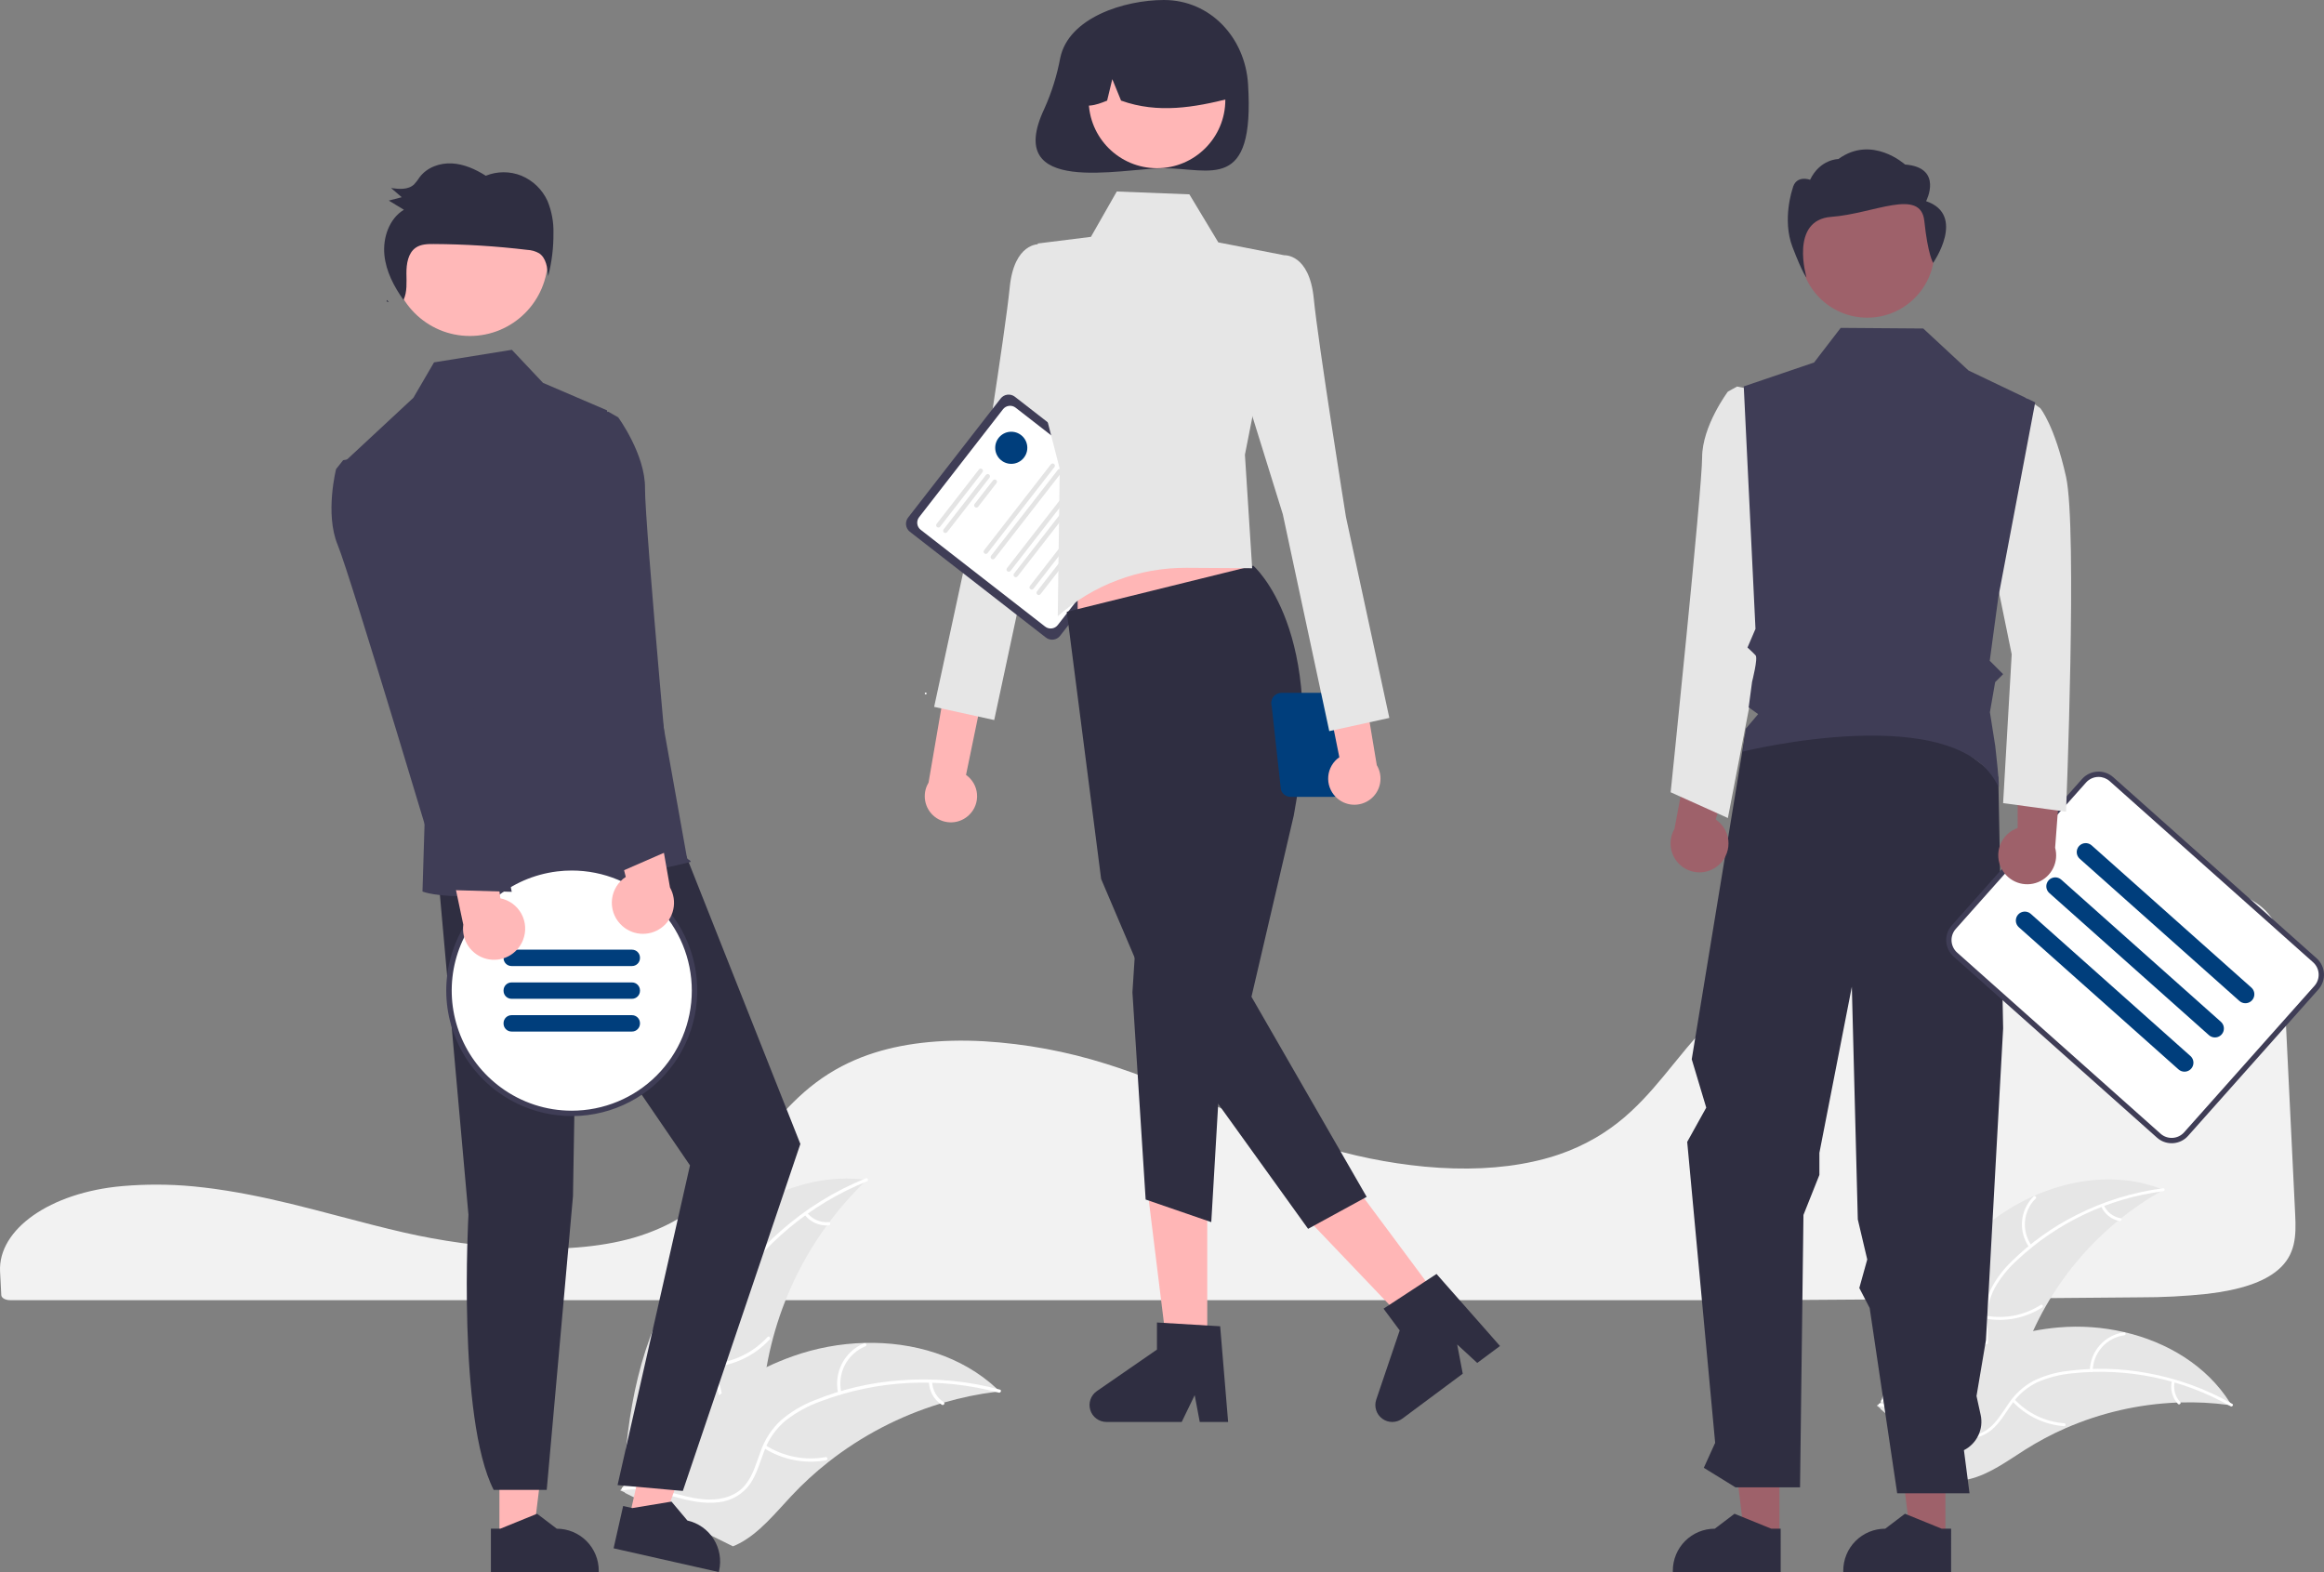 <svg width="649" height="439" viewBox="0 0 649 439" fill="none" xmlns="http://www.w3.org/2000/svg">
<rect x="0" y="0" width="649" height="439" fill="#808080" stroke="none"/>
<g clip-path="url(#clip0_14_64)">
<path d="M43.676 330.811C40.594 330.811 37.506 330.938 34.49 331.194L34.052 331.231C14.048 333 -0.584 343.261 0.018 355.101L0.134 357.242C0.211 358.595 0.293 360.05 0.36 361.664C0.396 362.46 1.482 363.071 2.834 363.071H494.876C529.567 362.86 564.133 362.595 597.607 362.283C603.885 362.296 610.159 361.971 616.402 361.309C625.704 360.208 632.161 358.025 636.143 354.635H636.144C641.095 350.432 641.251 345.14 640.952 339.16C640.342 327.086 639.737 314.401 639.133 301.755C638.6 290.61 638.069 279.495 637.539 268.853C637.21 262.537 636.481 256.963 630.858 252.703C624.764 248.095 613.649 245.76 597.822 245.76C597.631 245.76 597.441 245.76 597.247 245.76C547.647 245.937 498.5 262.996 474.954 288.209C472.242 291.113 469.716 294.221 467.272 297.228C463.661 301.669 459.929 306.26 455.474 310.367C453.063 312.62 450.454 314.654 447.681 316.443C447.49 316.575 447.271 316.717 447.04 316.851C446.51 317.196 445.957 317.529 445.417 317.825C442.258 319.65 438.93 321.164 435.478 322.345L435.13 322.462C434.868 322.556 434.583 322.65 434.299 322.735C432.306 323.375 430.235 323.929 428.161 324.376C419.185 326.355 408.979 326.829 397.827 325.785C387.586 324.8 377.476 322.739 367.666 319.637C357.339 316.373 347.673 312.303 338.325 308.367C334.219 306.637 329.972 304.85 325.731 303.156C324.934 302.837 324.15 302.525 323.353 302.214C318.173 300.194 313.477 298.526 308.996 297.115C297.895 293.604 286.403 291.475 274.781 290.776C262.445 290.101 251.574 291.375 242.478 294.554C239.97 295.428 237.528 296.48 235.171 297.703C224.397 303.3 217.755 311.559 211.332 319.546C203.343 329.481 195.081 339.756 178.767 345.082C159.942 351.233 132.465 348.677 113.024 344.233C106.912 342.836 100.808 341.228 94.904 339.673C92.519 339.045 90.133 338.421 87.746 337.801C83.053 336.589 79.213 335.661 75.66 334.877L74.537 334.627C73.912 334.491 73.286 334.356 72.649 334.226C68.429 333.34 64.5 332.643 60.63 332.094L59.715 331.961C57.879 331.719 56.163 331.517 54.479 331.348L53.807 331.281C50.509 330.968 47.096 330.811 43.676 330.811Z" fill="#F2F2F2"/>
<path d="M552.476 344.024C566.321 331.545 586.915 325.271 604.189 332.268C586.469 342.108 572.801 357.9 565.601 376.85C562.851 384.168 560.554 392.594 553.79 396.512C549.582 398.95 544.346 399.069 539.627 397.892C534.908 396.715 530.582 394.356 526.316 392.02L525.102 391.993C530.551 374.166 538.631 356.503 552.476 344.024Z" fill="#E6E6E6"/>
<path d="M604.092 332.647C588.793 334.625 574.506 341.373 563.26 351.935C560.799 354.166 558.704 356.771 557.054 359.654C555.537 362.514 554.813 365.729 554.959 368.963C555.033 371.982 555.459 375.061 554.799 378.046C554.439 379.568 553.76 380.997 552.809 382.239C551.857 383.481 550.654 384.508 549.278 385.252C545.897 387.196 542.02 387.809 538.207 388.276C533.975 388.795 529.57 389.267 525.905 391.642C525.461 391.93 525.041 391.224 525.484 390.936C531.859 386.805 539.926 388.308 546.781 385.551C549.98 384.264 552.81 382.005 553.812 378.59C554.688 375.604 554.251 372.429 554.149 369.373C553.961 366.219 554.548 363.068 555.859 360.193C557.357 357.236 559.348 354.555 561.745 352.265C567.061 347.024 573.168 342.651 579.841 339.307C587.437 335.449 595.636 332.918 604.085 331.825C604.608 331.758 604.612 332.58 604.092 332.647Z" fill="white"/>
<path d="M566.681 348.321C565.166 346.193 564.456 343.596 564.678 340.993C564.901 338.39 566.041 335.951 567.895 334.111C568.272 333.74 568.866 334.308 568.489 334.679C566.759 336.389 565.697 338.661 565.495 341.086C565.293 343.51 565.964 345.927 567.386 347.9C567.695 348.329 566.988 348.748 566.681 348.321Z" fill="white"/>
<path d="M554.719 367.438C559.977 368.369 565.392 367.285 569.885 364.4C570.33 364.114 570.751 364.82 570.306 365.106C565.625 368.099 559.987 369.216 554.518 368.234C553.997 368.14 554.201 367.344 554.719 367.438Z" fill="white"/>
<path d="M587.503 336.536C587.918 337.482 588.561 338.309 589.375 338.945C590.189 339.58 591.147 340.003 592.165 340.177C592.687 340.264 592.483 341.06 591.964 340.973C590.841 340.777 589.782 340.308 588.882 339.608C587.981 338.908 587.266 337.998 586.798 336.957C586.746 336.863 586.731 336.752 586.758 336.647C586.784 336.543 586.849 336.452 586.94 336.394C587.034 336.339 587.146 336.323 587.251 336.349C587.356 336.376 587.447 336.443 587.503 336.536Z" fill="white"/>
<path d="M623.21 392.448C622.883 392.403 622.555 392.358 622.223 392.317C617.816 391.732 613.368 391.506 608.924 391.642C608.581 391.647 608.232 391.657 607.89 391.672C597.187 392.112 586.659 394.536 576.841 398.82C572.936 400.529 569.166 402.532 565.565 404.812C560.592 407.962 555.45 411.773 549.89 413.057C549.311 413.198 548.725 413.302 548.133 413.37L525.162 393.476C525.133 393.405 525.098 393.338 525.069 393.267L524.115 392.514C524.293 392.384 524.48 392.252 524.657 392.121C524.76 392.045 524.868 391.974 524.97 391.897C525.04 391.848 525.111 391.799 525.171 391.75C525.194 391.734 525.218 391.717 525.237 391.706C525.297 391.658 525.358 391.619 525.414 391.576C526.457 390.837 527.507 390.104 528.564 389.378C528.568 389.372 528.568 389.373 528.578 389.372C536.578 383.759 545.216 379.114 554.31 375.537C554.582 375.434 554.86 375.325 555.143 375.231C559.238 373.708 563.451 372.522 567.74 371.686C570.09 371.235 572.461 370.904 574.844 370.693C581.003 370.16 587.208 370.6 593.23 371.996C605.236 374.78 616.217 381.374 622.721 391.658C622.887 391.921 623.049 392.18 623.21 392.448Z" fill="#E6E6E6"/>
<path d="M622.906 392.695C609.501 385.061 594.031 381.846 578.694 383.506C575.386 383.805 572.146 384.623 569.093 385.931C566.16 387.302 563.647 389.433 561.816 392.103C560.059 394.558 558.545 397.273 556.222 399.259C555.017 400.257 553.615 400.99 552.108 401.409C550.601 401.827 549.022 401.922 547.475 401.688C543.606 401.204 540.141 399.358 536.816 397.436C533.124 395.301 529.323 393.025 524.968 392.715C524.44 392.677 524.529 391.86 525.056 391.898C532.633 392.438 538.169 398.496 545.302 400.422C548.631 401.321 552.25 401.222 555.105 399.099C557.602 397.242 559.165 394.444 560.923 391.942C562.671 389.311 565.037 387.148 567.813 385.643C570.79 384.183 573.993 383.241 577.286 382.857C584.685 381.873 592.193 382.06 599.534 383.409C607.921 384.902 615.991 387.819 623.395 392.034C623.853 392.295 623.362 392.954 622.906 392.695Z" fill="white"/>
<path d="M583.601 382.681C583.672 380.069 584.668 377.568 586.413 375.623C588.157 373.679 590.536 372.418 593.124 372.066C593.648 371.996 593.78 372.807 593.256 372.877C590.845 373.2 588.629 374.375 587.009 376.189C585.388 378.003 584.469 380.337 584.418 382.769C584.406 383.298 583.589 383.206 583.601 382.681Z" fill="white"/>
<path d="M562.543 390.741C566.18 394.651 571.157 397.046 576.481 397.449C577.008 397.488 576.919 398.305 576.392 398.265C570.853 397.836 565.679 395.333 561.903 391.256C561.543 390.867 562.185 390.354 562.543 390.741Z" fill="white"/>
<path d="M607.32 385.81C607.082 386.815 607.098 387.863 607.365 388.861C607.632 389.858 608.143 390.773 608.851 391.524C609.215 391.909 608.573 392.421 608.211 392.039C607.432 391.206 606.869 390.194 606.572 389.093C606.274 387.992 606.251 386.834 606.503 385.722C606.519 385.615 606.574 385.518 606.658 385.45C606.742 385.383 606.848 385.349 606.956 385.358C607.064 385.37 607.163 385.424 607.231 385.509C607.299 385.594 607.331 385.702 607.32 385.81Z" fill="white"/>
<path d="M190.04 356.435C201.377 339.236 221.657 326.795 242.078 329.472C225.863 344.927 215.637 365.62 213.207 387.891C212.302 396.483 212.189 406.134 206.044 412.207C202.221 415.986 196.654 417.57 191.279 417.624C185.905 417.679 180.622 416.359 175.41 415.048L174.104 415.356C174.974 394.774 178.703 373.635 190.04 356.435Z" fill="#E6E6E6"/>
<path d="M242.08 329.904C226.267 336.276 212.864 347.47 203.774 361.895C201.762 364.966 200.246 368.335 199.283 371.878C198.456 375.359 198.576 378.998 199.631 382.418C200.551 385.626 201.863 388.8 201.987 392.176C202.025 393.905 201.697 395.622 201.024 397.215C200.352 398.808 199.351 400.241 198.086 401.42C195.011 404.44 191.034 406.174 187.087 407.735C182.704 409.467 178.124 411.198 174.866 414.758C174.471 415.189 173.825 414.551 174.219 414.12C179.888 407.927 188.934 407.29 195.499 402.434C198.562 400.168 200.96 396.964 201.082 393.033C201.188 389.596 199.838 386.321 198.879 383.081C197.801 379.76 197.552 376.226 198.155 372.788C198.934 369.207 200.318 365.786 202.245 362.67C206.473 355.585 211.788 349.209 217.995 343.776C225.046 337.535 233.111 332.547 241.844 329.027C242.384 328.81 242.617 329.688 242.08 329.904Z" fill="white"/>
<path d="M206.427 357.078C204.215 355.224 202.733 352.644 202.247 349.798C201.761 346.952 202.302 344.026 203.773 341.542C204.073 341.041 204.866 341.483 204.566 341.985C203.192 344.295 202.688 347.021 203.146 349.67C203.604 352.319 204.994 354.717 207.065 356.431C207.514 356.805 206.874 357.449 206.427 357.078Z" fill="white"/>
<path d="M198.951 380.853C204.833 380.386 210.323 377.719 214.327 373.384C214.723 372.954 215.369 373.592 214.973 374.021C210.799 378.525 205.08 381.289 198.957 381.76C198.374 381.805 198.37 380.897 198.951 380.853Z" fill="white"/>
<path d="M225.42 338.68C226.126 339.575 227.044 340.282 228.091 340.735C229.138 341.188 230.282 341.374 231.418 341.276C232.001 341.224 232.004 342.133 231.425 342.184C230.169 342.286 228.906 342.079 227.749 341.581C226.591 341.083 225.572 340.309 224.783 339.326C224.7 339.24 224.654 339.126 224.653 339.006C224.652 338.887 224.697 338.772 224.778 338.684C224.863 338.599 224.978 338.551 225.098 338.55C225.218 338.549 225.334 338.596 225.42 338.68Z" fill="white"/>
<path d="M279.161 388.543C278.798 388.586 278.435 388.629 278.068 388.678C273.192 389.279 268.372 390.275 263.657 391.656C263.291 391.757 262.921 391.865 262.559 391.976C251.234 395.425 240.649 400.947 231.34 408.261C227.638 411.175 224.164 414.367 220.946 417.808C216.503 422.56 212.063 428.067 206.474 430.988C205.895 431.299 205.296 431.574 204.683 431.812L174.581 416.926C174.53 416.858 174.475 416.796 174.423 416.728L173.194 416.189C173.347 416 173.511 415.807 173.664 415.618C173.753 415.508 173.848 415.401 173.937 415.291C173.998 415.219 174.06 415.146 174.111 415.078C174.131 415.053 174.152 415.029 174.168 415.012C174.22 414.943 174.274 414.885 174.322 414.823C175.232 413.743 176.151 412.667 177.079 411.596C177.083 411.589 177.083 411.589 177.093 411.586C184.187 403.442 192.022 395.819 200.766 389.629C201.029 389.442 201.295 389.249 201.572 389.07C205.528 386.301 209.705 383.861 214.059 381.772C216.447 380.637 218.89 379.623 221.381 378.734C227.82 376.451 234.578 375.194 241.408 375.011C255.022 374.649 268.601 378.645 278.418 387.834C278.669 388.069 278.913 388.301 279.161 388.543Z" fill="#E6E6E6"/>
<path d="M278.904 388.892C262.443 384.457 245.003 385.323 229.062 391.367C225.607 392.607 222.369 394.384 219.468 396.633C216.712 398.914 214.617 401.893 213.401 405.258C212.205 408.373 211.341 411.698 209.408 414.468C208.398 415.871 207.102 417.045 205.607 417.912C204.111 418.779 202.449 419.32 200.729 419.5C196.457 420.059 192.238 419.049 188.146 417.918C183.604 416.662 178.905 415.286 174.161 416.166C173.586 416.272 173.454 415.374 174.028 415.267C182.283 413.737 189.888 418.676 198.053 418.751C201.863 418.786 205.707 417.673 208.17 414.608C210.324 411.927 211.217 408.499 212.402 405.335C213.54 402.034 215.468 399.063 218.019 396.68C220.797 394.291 223.961 392.392 227.376 391.064C235.016 387.954 243.097 386.063 251.324 385.464C260.71 384.727 270.152 385.601 279.243 388.049C279.805 388.201 279.463 389.043 278.904 388.892Z" fill="white"/>
<path d="M234.08 389.119C233.43 386.306 233.8 383.353 235.125 380.788C236.45 378.223 238.643 376.213 241.313 375.116C241.854 374.896 242.221 375.726 241.68 375.947C239.191 376.963 237.148 378.836 235.92 381.227C234.691 383.619 234.357 386.37 234.978 388.986C235.113 389.555 234.214 389.684 234.08 389.119Z" fill="white"/>
<path d="M213.8 403.599C218.778 406.768 224.766 407.945 230.573 406.895C231.148 406.79 231.28 407.688 230.705 407.793C224.661 408.875 218.431 407.637 213.259 404.328C212.766 404.012 213.31 403.284 213.8 403.599Z" fill="white"/>
<path d="M260.319 385.866C260.344 387.006 260.652 388.123 261.215 389.116C261.779 390.108 262.579 390.945 263.546 391.551C264.042 391.861 263.498 392.588 263.005 392.28C261.94 391.605 261.057 390.68 260.432 389.585C259.807 388.49 259.46 387.258 259.421 385.998C259.408 385.88 259.44 385.761 259.511 385.665C259.582 385.569 259.687 385.504 259.804 385.483C259.923 385.466 260.044 385.497 260.14 385.568C260.237 385.64 260.301 385.747 260.319 385.866Z" fill="white"/>
<path d="M270.725 227.487C271.477 226.739 272.056 225.834 272.421 224.838C272.786 223.841 272.928 222.776 272.837 221.719C272.746 220.661 272.424 219.637 271.895 218.717C271.365 217.797 270.64 217.005 269.772 216.396L281.62 159.041L268.837 163.074L259.304 218.561C258.378 220.089 258.044 221.903 258.366 223.661C258.688 225.419 259.643 226.997 261.051 228.098C262.458 229.198 264.221 229.743 266.004 229.631C267.787 229.518 269.466 228.756 270.725 227.487Z" fill="#FFB6B6"/>
<path d="M298.111 74.175L290.193 68.197C290.193 68.197 283.208 67.702 281.97 80.302C280.733 92.901 272.987 141.259 272.987 141.259L260.871 197.391L277.643 201.074L290.621 140.497L303.612 98.705L298.111 74.175Z" fill="#E6E6E6"/>
<path d="M292.079 178.04L254.096 148.499C253.504 148.038 253.119 147.361 253.026 146.617C252.933 145.872 253.139 145.121 253.599 144.528L279.442 111.284C279.903 110.692 280.58 110.308 281.324 110.215C282.069 110.122 282.819 110.327 283.412 110.787L321.395 140.328C321.987 140.789 322.371 141.466 322.464 142.21C322.558 142.955 322.352 143.706 321.892 144.299L296.049 177.543C295.588 178.135 294.911 178.519 294.166 178.612C293.422 178.706 292.671 178.5 292.079 178.04Z" fill="#3F3D56"/>
<path d="M291.87 174.983L257.109 147.948C256.584 147.539 256.242 146.938 256.16 146.277C256.077 145.616 256.26 144.949 256.668 144.423L280.096 114.285C280.505 113.76 281.106 113.418 281.767 113.336C282.428 113.253 283.095 113.436 283.621 113.844L318.382 140.879C318.907 141.288 319.249 141.889 319.331 142.55C319.414 143.211 319.231 143.878 318.823 144.404L295.395 174.542C294.986 175.067 294.384 175.409 293.724 175.491C293.063 175.574 292.396 175.391 291.87 174.983Z" fill="white"/>
<path d="M261.666 147.182C261.535 147.08 261.449 146.929 261.429 146.764C261.408 146.599 261.454 146.432 261.556 146.301L273.375 131.097C273.477 130.966 273.627 130.88 273.792 130.859C273.874 130.849 273.957 130.855 274.037 130.877C274.116 130.899 274.191 130.936 274.256 130.987C274.321 131.037 274.375 131.1 274.416 131.172C274.457 131.244 274.483 131.323 274.493 131.405C274.504 131.486 274.498 131.569 274.476 131.649C274.454 131.729 274.417 131.803 274.366 131.868L262.547 147.072C262.445 147.203 262.295 147.288 262.129 147.309C261.964 147.33 261.798 147.284 261.666 147.182Z" fill="#E4E4E4"/>
<path d="M263.625 148.705C263.494 148.603 263.408 148.453 263.388 148.287C263.367 148.122 263.413 147.956 263.515 147.824L275.334 132.62C275.436 132.489 275.586 132.403 275.751 132.383C275.917 132.362 276.083 132.408 276.215 132.51C276.346 132.612 276.432 132.763 276.452 132.928C276.473 133.093 276.427 133.26 276.325 133.392L264.506 148.595C264.404 148.726 264.254 148.812 264.088 148.832C263.923 148.853 263.757 148.807 263.625 148.705Z" fill="#E4E4E4"/>
<path d="M272.279 141.616C272.148 141.513 272.063 141.363 272.042 141.198C272.021 141.033 272.067 140.866 272.169 140.734L277.292 134.144C277.343 134.079 277.406 134.024 277.477 133.983C277.549 133.942 277.628 133.916 277.71 133.905C277.792 133.895 277.875 133.901 277.955 133.923C278.034 133.945 278.109 133.982 278.174 134.033C278.239 134.083 278.294 134.147 278.335 134.218C278.375 134.29 278.402 134.369 278.412 134.451C278.422 134.533 278.416 134.616 278.394 134.696C278.372 134.775 278.334 134.85 278.284 134.915L273.161 141.505C273.058 141.637 272.908 141.722 272.743 141.743C272.578 141.763 272.411 141.718 272.279 141.616Z" fill="#E4E4E4"/>
<path d="M274.92 154.548C274.789 154.446 274.704 154.296 274.683 154.131C274.662 153.965 274.708 153.799 274.81 153.667L293.468 129.666C293.519 129.6 293.582 129.546 293.654 129.505C293.725 129.464 293.804 129.438 293.886 129.428C293.968 129.418 294.051 129.424 294.131 129.445C294.21 129.467 294.284 129.505 294.35 129.555C294.415 129.606 294.469 129.669 294.51 129.741C294.551 129.812 294.577 129.891 294.587 129.973C294.597 130.055 294.591 130.138 294.57 130.217C294.548 130.297 294.51 130.371 294.46 130.437L275.802 154.438C275.699 154.569 275.549 154.655 275.384 154.676C275.219 154.696 275.052 154.65 274.92 154.548Z" fill="#E4E4E4"/>
<path d="M276.879 156.072C276.748 155.969 276.663 155.819 276.642 155.654C276.621 155.489 276.667 155.322 276.769 155.19L295.427 131.189C295.478 131.124 295.541 131.069 295.613 131.028C295.684 130.988 295.763 130.961 295.845 130.951C295.927 130.941 296.01 130.947 296.09 130.969C296.169 130.991 296.243 131.028 296.309 131.079C296.374 131.129 296.428 131.192 296.469 131.264C296.51 131.336 296.536 131.415 296.546 131.496C296.556 131.578 296.55 131.661 296.529 131.741C296.507 131.82 296.469 131.895 296.419 131.96L277.761 155.962C277.658 156.093 277.508 156.178 277.343 156.199C277.178 156.22 277.011 156.174 276.879 156.072Z" fill="#E4E4E4"/>
<path d="M281.326 159.53C281.194 159.428 281.109 159.277 281.088 159.112C281.068 158.947 281.113 158.78 281.215 158.649L299.874 134.647C299.924 134.582 299.987 134.527 300.059 134.487C300.131 134.446 300.21 134.42 300.291 134.409C300.373 134.399 300.456 134.405 300.536 134.427C300.615 134.449 300.69 134.486 300.755 134.537C300.82 134.587 300.874 134.65 300.915 134.722C300.956 134.794 300.982 134.873 300.992 134.955C301.003 135.036 300.997 135.12 300.975 135.199C300.953 135.279 300.916 135.353 300.865 135.418L282.207 159.42C282.105 159.551 281.954 159.636 281.789 159.657C281.624 159.678 281.457 159.632 281.326 159.53Z" fill="#E4E4E4"/>
<path d="M283.285 161.054C283.153 160.951 283.068 160.801 283.047 160.636C283.027 160.47 283.072 160.304 283.174 160.172L301.833 136.171C301.883 136.105 301.946 136.051 302.018 136.01C302.09 135.969 302.169 135.943 302.25 135.933C302.332 135.923 302.415 135.929 302.495 135.95C302.574 135.972 302.649 136.01 302.714 136.06C302.779 136.111 302.833 136.174 302.874 136.246C302.915 136.317 302.941 136.396 302.952 136.478C302.962 136.56 302.956 136.643 302.934 136.723C302.912 136.802 302.875 136.877 302.824 136.942L284.166 160.943C284.064 161.075 283.913 161.16 283.748 161.181C283.583 161.201 283.416 161.156 283.285 161.054Z" fill="#E4E4E4"/>
<path d="M287.731 164.512C287.6 164.409 287.515 164.259 287.494 164.094C287.473 163.929 287.519 163.762 287.621 163.63L306.279 139.629C306.33 139.564 306.393 139.509 306.464 139.468C306.536 139.428 306.615 139.401 306.697 139.391C306.779 139.381 306.862 139.387 306.941 139.409C307.021 139.431 307.095 139.468 307.16 139.518C307.225 139.569 307.28 139.632 307.321 139.704C307.361 139.775 307.388 139.854 307.398 139.936C307.408 140.018 307.402 140.101 307.38 140.181C307.359 140.26 307.321 140.335 307.271 140.4L288.612 164.401C288.51 164.533 288.36 164.618 288.195 164.639C288.029 164.659 287.863 164.614 287.731 164.512Z" fill="#E4E4E4"/>
<path d="M289.69 166.035C289.559 165.933 289.473 165.782 289.453 165.617C289.432 165.452 289.478 165.285 289.58 165.154L308.238 141.152C308.34 141.021 308.491 140.936 308.655 140.916C308.82 140.895 308.987 140.941 309.118 141.043C309.249 141.145 309.335 141.295 309.355 141.46C309.376 141.625 309.331 141.792 309.229 141.923L290.571 165.925C290.469 166.056 290.319 166.141 290.153 166.162C289.988 166.183 289.822 166.137 289.69 166.035Z" fill="#E4E4E4"/>
<path d="M258.506 193.909C258.648 193.909 258.764 193.794 258.764 193.651C258.764 193.509 258.648 193.393 258.506 193.393C258.364 193.393 258.248 193.509 258.248 193.651C258.248 193.794 258.364 193.909 258.506 193.909Z" fill="white"/>
<path d="M296.076 16.213C295.169 21.086 293.682 25.834 291.646 30.354C279.991 55.017 313.184 46.978 325.046 46.978C338.016 46.978 350.425 53.799 348.53 23.489C347.72 10.542 338.016 0 325.046 0C313.968 0 298.392 4.925 296.076 16.213Z" fill="#2F2E41"/>
<path d="M337.136 377.933H326.085L320.827 335.302H337.136V377.933Z" fill="#FFB6B6"/>
<path d="M342.968 397.084H335.043L333.629 389.6L330.006 397.084H308.989C307.981 397.084 307 396.762 306.188 396.164C305.377 395.567 304.778 394.726 304.478 393.764C304.178 392.802 304.193 391.77 304.522 390.817C304.85 389.864 305.475 389.042 306.304 388.469L323.088 376.875V369.31L340.742 370.364L342.968 397.084Z" fill="#2F2E41"/>
<path d="M402.785 363.985L393.917 370.581L364.265 339.51L377.352 329.775L402.785 363.985Z" fill="#FFB6B6"/>
<path d="M418.889 375.871L412.53 380.601L406.931 375.44L408.488 383.607L391.623 396.152C390.814 396.753 389.835 397.08 388.827 397.085C387.82 397.09 386.837 396.773 386.023 396.18C385.208 395.587 384.605 394.749 384.3 393.789C383.995 392.828 384.005 391.796 384.329 390.841L390.881 371.52L386.367 365.449L401.162 355.758L418.889 375.871Z" fill="#2F2E41"/>
<path d="M300.945 181.73L353.4 173.558L342.968 142.169H300.945V181.73Z" fill="#FFB6B6"/>
<path d="M350.001 157.978C350.001 157.978 370.967 176.096 361.293 227.745L349.483 278.352L381.659 334.227L365.298 343.153L325.647 288.03L307.503 245.46L297.906 170.852L350.001 157.978Z" fill="#2F2E41"/>
<path d="M317.504 257.592L316.243 277.126L319.934 334.971L338.262 341.282L341.732 282.015L317.504 257.592Z" fill="#2F2E41"/>
<path d="M311.87 53.479L332.146 54.27L340.227 67.687L358.664 71.287L347.657 126.981L349.681 158.681L331.323 158.569C318.093 158.488 305.298 163.296 295.393 172.07L295.943 130.921L288.046 100.203L289.821 67.994L304.653 66.14L311.87 53.479Z" fill="#E6E6E6"/>
<path d="M323.103 46.972C333.642 46.972 342.186 38.426 342.186 27.885C342.186 17.343 333.642 8.797 323.103 8.797C312.564 8.797 304.02 17.343 304.02 27.885C304.02 38.426 312.564 46.972 323.103 46.972Z" fill="#FFB6B6"/>
<path d="M310.144 8.428C313.488 6.389 317.318 5.286 321.234 5.234C325.15 5.182 329.008 6.184 332.404 8.134C335.801 10.084 338.611 12.911 340.541 16.32C342.472 19.728 343.451 23.593 343.377 27.509C333.653 29.951 323.438 31.82 313.068 28.093L310.619 22.098L309.175 28.098C306.018 29.389 302.851 30.481 299.685 28.085C299.556 24.18 300.454 20.309 302.289 16.859C304.124 13.409 306.833 10.502 310.144 8.428Z" fill="#2F2E41"/>
<path d="M355.134 197.163L357.707 220.514C357.886 221.097 358.247 221.606 358.737 221.969C359.228 222.331 359.821 222.526 360.43 222.526H372.288C372.898 222.526 373.491 222.331 373.981 221.969C374.472 221.607 374.833 221.097 375.012 220.514L377.143 202.617C377.758 202.918 378.436 203.07 379.121 203.058C379.805 203.047 380.478 202.873 381.082 202.551C381.687 202.229 382.206 201.768 382.598 201.206C382.99 200.644 383.243 199.997 383.336 199.318C383.429 198.639 383.359 197.948 383.133 197.301C382.907 196.655 382.531 196.071 382.035 195.598C381.539 195.125 380.939 194.777 380.282 194.581C379.626 194.386 378.932 194.349 378.259 194.474C377.993 194.16 377.662 193.908 377.288 193.735C376.915 193.562 376.508 193.473 376.097 193.474H357.858C357.412 193.474 356.972 193.579 356.574 193.78C356.176 193.981 355.831 194.272 355.566 194.631C355.301 194.99 355.124 195.406 355.049 195.846C354.974 196.286 355.003 196.737 355.134 197.163ZM377.515 201.406L378.82 197.163C378.971 196.673 378.986 196.152 378.863 195.654C378.919 195.651 378.972 195.638 379.028 195.638C379.848 195.638 380.634 195.963 381.213 196.543C381.793 197.123 382.118 197.909 382.118 198.728C382.118 199.548 381.793 200.334 381.213 200.914C380.634 201.493 379.848 201.819 379.028 201.819C378.497 201.816 377.975 201.673 377.515 201.406Z" fill="#003E7C"/>
<path d="M373.015 222.542C372.267 221.79 371.692 220.882 371.332 219.884C370.973 218.886 370.836 217.82 370.932 216.763C371.028 215.706 371.355 214.683 371.889 213.766C372.424 212.849 373.152 212.061 374.024 211.456L362.468 154.041L375.23 158.14L384.481 213.674C385.399 215.207 385.724 217.023 385.393 218.779C385.062 220.535 384.099 222.109 382.686 223.202C381.273 224.295 379.508 224.832 377.725 224.71C375.943 224.588 374.267 223.817 373.015 222.542Z" fill="#FFB6B6"/>
<path d="M350.745 77.266L358.664 71.287C358.664 71.287 365.649 70.792 366.886 83.392C368.123 95.992 375.869 144.35 375.869 144.35L387.986 200.482L371.213 204.165L358.235 143.588L345.244 101.796L350.745 77.266Z" fill="#E6E6E6"/>
<path d="M282.405 129.53C284.88 129.53 286.887 127.523 286.887 125.047C286.887 122.571 284.88 120.563 282.405 120.563C279.929 120.563 277.923 122.571 277.923 125.047C277.923 127.523 279.929 129.53 282.405 129.53Z" fill="#003E7C"/>
<path d="M139.472 429.943L148.813 429.943L153.257 393.904L139.47 393.905L139.472 429.943Z" fill="#FFB6B6"/>
<path d="M137.089 426.893L139.718 426.892L149.983 422.717L155.485 426.892C158.594 426.892 161.577 428.127 163.775 430.326C165.974 432.525 167.209 435.508 167.209 438.618V438.999L137.089 439L137.089 426.893Z" fill="#2F2E41"/>
<path d="M175.67 424.055L184.783 426.113L197.054 391.939L183.605 388.902L175.67 424.055Z" fill="#FFB6B6"/>
<path d="M174.018 420.555L176.583 421.134L187.516 419.323L191.963 424.607L191.964 424.607C194.996 425.293 197.633 427.155 199.293 429.784C200.953 432.413 201.501 435.595 200.817 438.628L200.733 439L171.353 432.365L174.018 420.555Z" fill="#2F2E41"/>
<path d="M122.371 244.567L130.818 339.228C130.818 339.228 127.653 396.058 137.866 416.056H152.677L160.011 334.038L160.932 278.987L192.686 325.431L172.461 414.715L190.69 416.345L223.51 319.451L187.453 228.491L122.371 244.567Z" fill="#2F2E41"/>
<path d="M131.217 93.822C143.249 93.822 153.002 84.066 153.002 72.032C153.002 59.998 143.249 50.243 131.217 50.243C119.186 50.243 109.433 59.998 109.433 72.032C109.433 84.066 119.186 93.822 131.217 93.822Z" fill="#FFB8B8"/>
<path d="M169.513 114.586L151.641 106.916L142.941 97.686L121.207 101.192L115.441 111.081L96.774 128.443L118.644 227.353L117.982 248.957C117.982 248.957 131.98 255.26 192.686 240.747C193.414 240.573 191.89 239.811 191.89 239.811L169.513 114.586Z" fill="#3F3D56"/>
<path d="M108.565 84.396C108.413 84.189 108.263 83.98 108.114 83.769C108.054 83.896 108.007 84.026 107.938 84.15L108.565 84.396Z" fill="#2F2E41"/>
<path d="M152.887 56.094C151.431 52.922 148.835 50.413 145.614 49.067C142.422 47.779 138.855 47.782 135.665 49.075C132.785 47.255 129.585 45.812 126.215 45.634C122.845 45.455 119.282 46.706 117.205 49.458C116.742 50.185 116.215 50.869 115.631 51.504C113.962 53.05 111.425 52.827 109.206 52.511C110.201 53.364 111.197 54.217 112.193 55.07C110.988 55.385 109.783 55.7 108.578 56.014C109.984 56.867 111.39 57.72 112.796 58.573C108.714 61.023 106.859 66.371 107.349 71.228C107.813 75.827 110.033 80.032 112.686 83.769C113.744 81.535 113.516 78.862 113.499 76.346C113.481 73.687 113.951 70.668 116.081 69.182C117.518 68.18 119.365 68.135 121.098 68.144C129.837 68.192 138.567 68.737 147.245 69.777C148.422 69.828 149.57 70.161 150.592 70.748C152.511 72.058 152.885 74.76 153.078 77.131C154.092 73.216 154.588 69.186 154.554 65.142C154.639 62.043 154.071 58.96 152.887 56.094Z" fill="#2F2E41"/>
<path d="M159.669 310.925C178.606 310.925 193.956 295.57 193.956 276.63C193.956 257.689 178.606 242.335 159.669 242.335C140.733 242.335 125.382 257.689 125.382 276.63C125.382 295.57 140.733 310.925 159.669 310.925Z" fill="white"/>
<path d="M159.669 241.573C157.907 241.573 156.147 241.706 154.404 241.969C153.513 242.099 152.645 242.267 151.783 242.472C145.458 243.931 139.662 247.118 135.042 251.679C130.423 256.24 127.161 261.996 125.621 268.303C124.081 274.61 124.323 281.222 126.32 287.399C128.318 293.577 131.992 299.078 136.933 303.288C137.52 303.784 138.114 304.264 138.731 304.721C143.18 308.038 148.352 310.252 153.822 311.179C159.293 312.106 164.905 311.721 170.198 310.055C175.49 308.388 180.312 305.489 184.265 301.595C188.218 297.7 191.19 292.923 192.937 287.655C194.683 282.388 195.155 276.78 194.311 271.295C193.468 265.81 191.334 260.603 188.086 256.104C184.838 251.605 180.568 247.941 175.628 245.415C170.687 242.889 165.218 241.572 159.669 241.573ZM159.669 310.163C152.541 310.17 145.598 307.892 139.859 303.662C139.234 303.205 138.632 302.732 138.046 302.229C133.232 298.167 129.66 292.831 127.74 286.831C125.819 280.831 125.629 274.412 127.189 268.309C128.75 262.206 131.999 256.666 136.563 252.326C141.127 247.985 146.822 245.019 152.995 243.768C153.848 243.593 154.702 243.455 155.57 243.349C156.93 243.18 158.299 243.096 159.669 243.097C168.561 243.097 177.088 246.63 183.375 252.919C189.662 259.207 193.194 267.736 193.194 276.63C193.194 285.523 189.662 294.053 183.375 300.341C177.088 306.63 168.561 310.163 159.669 310.163Z" fill="#3F3D56"/>
<path d="M142.852 269.771H176.487C177.719 269.771 178.718 268.772 178.718 267.539V267.43C178.718 266.197 177.719 265.198 176.487 265.198H142.852C141.62 265.198 140.621 266.197 140.621 267.43V267.539C140.621 268.772 141.62 269.771 142.852 269.771Z" fill="#003E7C"/>
<path d="M142.852 278.916H176.487C177.719 278.916 178.718 277.917 178.718 276.685V276.575C178.718 275.343 177.719 274.344 176.487 274.344H142.852C141.62 274.344 140.621 275.343 140.621 276.575V276.685C140.621 277.917 141.62 278.916 142.852 278.916Z" fill="#003E7C"/>
<path d="M142.852 288.062H176.487C177.719 288.062 178.718 287.062 178.718 285.83V285.72C178.718 284.488 177.719 283.489 176.487 283.489H142.852C141.62 283.489 140.621 284.488 140.621 285.72V285.83C140.621 287.062 141.62 288.062 142.852 288.062Z" fill="#003E7C"/>
<path d="M543.266 428.78L533.471 428.779L528.811 390.991L543.267 390.991L543.266 428.78Z" fill="#9E616A"/>
<path d="M496.927 428.78L487.133 428.779L482.473 390.991L496.929 390.991L496.927 428.78Z" fill="#9E616A"/>
<path d="M497.272 439L467.153 438.999V438.618C467.153 435.508 468.388 432.525 470.587 430.326C472.785 428.127 475.767 426.892 478.876 426.892H478.877L484.379 422.717L494.644 426.892L497.273 426.893L497.272 439Z" fill="#2F2E41"/>
<path d="M544.867 439L514.748 438.999V438.618C514.748 435.508 515.983 432.525 518.182 430.326C520.38 428.127 523.362 426.892 526.471 426.892H526.472L531.974 422.717L542.239 426.892L544.868 426.893L544.867 439Z" fill="#2F2E41"/>
<path d="M487.32 205.135L472.434 295.797L476.485 309.307L471.169 318.876L478.975 402.907L475.807 409.886L484.66 415.347H502.677L503.633 339.273L508.083 328.103V321.948L517.143 275.559L518.811 340.523L521.446 351.71L519.232 359.675L522.125 365.255L529.808 417.005H550.01L548.447 404.965C550.207 404.074 551.621 402.623 552.466 400.841C553.312 399.059 553.541 397.046 553.118 395.119L551.96 389.842L554.596 374.239L559.396 287.192L558.043 216.956L534.41 198.881L487.32 205.135Z" fill="#2F2E41"/>
<path d="M521.446 88.714C531.812 88.714 540.215 80.309 540.215 69.94C540.215 59.572 531.812 51.167 521.446 51.167C511.08 51.167 502.677 59.572 502.677 69.94C502.677 80.309 511.08 88.714 521.446 88.714Z" fill="#9E616A"/>
<path d="M480.437 241.112C481.254 240.268 481.876 239.255 482.259 238.145C482.642 237.034 482.777 235.853 482.654 234.685C482.531 233.516 482.154 232.389 481.549 231.382C480.944 230.376 480.125 229.514 479.151 228.858L486.449 201.25L472.387 205.981L467.612 231.473C466.619 233.183 466.287 235.198 466.68 237.136C467.073 239.075 468.163 240.802 469.744 241.99C471.325 243.178 473.286 243.745 475.257 243.584C477.228 243.422 479.071 242.542 480.437 241.112Z" fill="#9E616A"/>
<path d="M488.118 108.564L485.1 107.938L482.526 109.363C482.526 109.363 475.335 118.953 475.335 127.743C475.335 136.533 466.547 221.24 466.547 221.24L482.526 228.432L495.309 162.105L488.118 108.564Z" fill="#E6E6E6"/>
<path d="M537.883 56.176C537.883 56.176 542.792 46.789 531.992 45.936C531.992 45.936 522.785 37.582 513.4 44.408C513.4 44.408 508.281 44.408 505.482 50.202C505.482 50.202 501.456 48.675 500.571 52.762C500.571 52.762 497.625 61.296 500.571 68.976C503.517 76.656 504.495 77.509 504.495 77.509C504.495 77.509 499.655 61.408 511.438 60.554C523.221 59.701 536.406 52.336 537.388 61.722C538.37 71.109 539.848 73.422 539.848 73.422C539.848 73.422 549.174 60.016 537.883 56.176Z" fill="#2F2E41"/>
<path d="M606.446 318.876C605.029 318.878 603.662 318.356 602.606 317.411L545.804 266.836C544.66 265.815 543.967 264.381 543.878 262.849C543.789 261.317 544.311 259.813 545.33 258.666L581.718 217.778C582.739 216.633 584.172 215.94 585.704 215.851C587.235 215.762 588.74 216.284 589.887 217.303L646.689 267.879C647.835 268.899 648.529 270.333 648.618 271.865C648.707 273.397 648.184 274.902 647.164 276.048L610.776 316.936C610.272 317.505 609.66 317.969 608.976 318.3C608.292 318.631 607.548 318.824 606.789 318.866C606.674 318.873 606.56 318.876 606.446 318.876Z" fill="white"/>
<path d="M606.445 319.248C604.938 319.25 603.483 318.695 602.359 317.689L545.557 267.114C544.339 266.027 543.602 264.501 543.507 262.871C543.412 261.24 543.968 259.639 545.052 258.418L581.44 217.531C582.527 216.312 584.053 215.575 585.683 215.48C587.312 215.385 588.913 215.941 590.134 217.025L646.937 267.6C648.156 268.687 648.895 270.213 648.989 271.844C649.084 273.474 648.527 275.076 647.442 276.296L611.053 317.183C610.517 317.789 609.866 318.283 609.138 318.635C608.41 318.988 607.619 319.193 606.811 319.238C606.689 319.244 606.567 319.248 606.445 319.248ZM586.042 216.956C585.383 216.955 584.731 217.094 584.129 217.363C583.527 217.633 582.989 218.027 582.551 218.52L546.163 259.407C545.341 260.333 544.919 261.548 544.991 262.784C545.063 264.021 545.622 265.178 546.546 266.003L603.348 316.577C603.807 316.985 604.34 317.299 604.92 317.501C605.499 317.702 606.112 317.788 606.725 317.752C607.337 317.716 607.937 317.56 608.489 317.293C609.041 317.026 609.535 316.652 609.942 316.194L646.331 275.307C647.154 274.381 647.576 273.167 647.505 271.93C647.433 270.693 646.873 269.535 645.948 268.712L589.145 218.136C588.291 217.375 587.186 216.955 586.042 216.956Z" fill="#3F3D56"/>
<path d="M627.044 280.153C626.43 280.154 625.838 279.929 625.38 279.521L580.793 239.821C580.546 239.603 580.345 239.338 580.2 239.042C580.056 238.745 579.972 238.423 579.952 238.094C579.933 237.766 579.978 237.436 580.086 237.125C580.194 236.813 580.362 236.526 580.581 236.28C580.8 236.034 581.066 235.833 581.363 235.69C581.659 235.547 581.981 235.463 582.31 235.445C582.639 235.426 582.969 235.473 583.28 235.582C583.59 235.691 583.877 235.86 584.122 236.08L628.71 275.78C629.089 276.117 629.357 276.562 629.478 277.055C629.598 277.549 629.566 278.067 629.385 278.541C629.204 279.016 628.884 279.424 628.465 279.712C628.047 280 627.551 280.154 627.044 280.153Z" fill="#003E7C"/>
<path d="M618.539 289.709C617.926 289.71 617.333 289.485 616.876 289.076L572.288 249.377C572.043 249.158 571.843 248.893 571.699 248.597C571.556 248.301 571.473 247.98 571.454 247.652C571.435 247.324 571.48 246.995 571.588 246.684C571.696 246.374 571.865 246.087 572.083 245.842C572.302 245.596 572.567 245.396 572.863 245.253C573.159 245.11 573.48 245.026 573.808 245.007C574.136 244.988 574.465 245.034 574.775 245.142C575.086 245.25 575.372 245.418 575.618 245.637L620.206 285.336C620.585 285.674 620.852 286.119 620.973 286.612C621.094 287.105 621.061 287.623 620.881 288.098C620.7 288.572 620.379 288.98 619.961 289.268C619.543 289.556 619.047 289.71 618.539 289.709Z" fill="#003E7C"/>
<path d="M610.035 299.266C609.421 299.267 608.828 299.042 608.371 298.633L563.783 258.934C563.537 258.716 563.336 258.451 563.193 258.155C563.049 257.858 562.965 257.537 562.946 257.208C562.927 256.88 562.973 256.551 563.081 256.24C563.189 255.929 563.357 255.642 563.576 255.397C563.794 255.151 564.06 254.951 564.356 254.807C564.652 254.664 564.974 254.581 565.302 254.562C565.631 254.543 565.959 254.589 566.27 254.697C566.581 254.806 566.867 254.974 567.113 255.193L611.7 294.893C612.079 295.23 612.347 295.675 612.468 296.168C612.589 296.661 612.556 297.18 612.376 297.654C612.195 298.129 611.874 298.537 611.456 298.825C611.038 299.113 610.542 299.267 610.035 299.266Z" fill="#003E7C"/>
<path d="M559.045 242.742C558.473 241.716 558.132 240.577 558.048 239.405C557.963 238.233 558.137 237.057 558.556 235.96C558.975 234.863 559.629 233.87 560.473 233.053C561.317 232.236 562.33 231.614 563.44 231.231L563.488 202.675L575.86 210.865L573.917 236.727C574.437 238.635 574.239 240.668 573.361 242.44C572.483 244.212 570.985 245.6 569.152 246.342C567.319 247.083 565.277 247.126 563.414 246.463C561.552 245.799 559.997 244.475 559.045 242.742Z" fill="#9E616A"/>
<path d="M560.188 116.389L565.715 111.061L569.775 113.992C569.775 113.992 573.77 118.787 576.966 133.171C580.162 147.555 576.966 226.668 576.966 226.668L559.389 224.27L561.786 182.716L554.596 147.555L560.188 116.389Z" fill="#E6E6E6"/>
<path d="M568.35 112.361L549.729 103.464L537.086 91.735L514.033 91.562L506.596 101.232L486.963 107.903L490.235 175.616L488.004 180.823C488.004 180.823 489.558 182.228 490.269 183.013C490.979 183.799 489.287 190.374 489.287 190.374L488.334 197.529L490.979 199.419L487.54 203.482L486.686 209.886C486.686 209.886 546.712 194.964 558.054 219.684C558.653 220.991 557.177 208.226 557.177 208.226L555.702 198.881L557.165 190.493L559.396 188.262L555.655 184.519L558.054 166.761L568.35 112.361Z" fill="#3F3D56"/>
<path d="M146.064 262.476C146.526 261.302 146.726 260.041 146.648 258.782C146.57 257.523 146.217 256.297 145.614 255.189C145.012 254.081 144.173 253.119 143.158 252.37C142.143 251.621 140.977 251.104 139.74 250.855L135.604 220.474L123.61 230.96L129.377 258.203C129.097 260.308 129.598 262.443 130.786 264.203C131.974 265.963 133.767 267.226 135.823 267.753C137.88 268.279 140.059 268.033 141.946 267.06C143.834 266.088 145.299 264.456 146.064 262.476Z" fill="#FFB8B8"/>
<path d="M99.075 127.887L95.824 128.51L93.859 130.985C93.859 130.985 90.681 143.456 94.302 152.172C97.923 160.887 124.105 248.497 124.105 248.497L142.911 249.042L128.261 178.01L99.075 127.887Z" fill="#3F3D56"/>
<path d="M173.213 258.019C172.347 257.102 171.692 256.007 171.295 254.81C170.898 253.612 170.768 252.343 170.914 251.09C171.06 249.837 171.48 248.631 172.142 247.558C172.805 246.485 173.695 245.57 174.749 244.878L167.262 215.145L182.3 220.402L187.104 247.831C188.149 249.68 188.48 251.848 188.033 253.924C187.587 256 186.395 257.841 184.683 259.096C182.97 260.352 180.857 260.936 178.743 260.737C176.629 260.539 174.662 259.572 173.213 258.019Z" fill="#FFB8B8"/>
<path d="M166.643 115.612L169.892 114.977L172.637 116.54C172.637 116.54 180.236 126.927 180.125 136.365C180.014 145.802 188.378 236.859 188.378 236.859L171.131 244.378L158.246 173.005L166.643 115.612Z" fill="#3F3D56"/>
</g>
<defs>
<clipPath id="clip0_14_64">
<rect width="649" height="439" fill="white"/>
</clipPath>
</defs>
</svg>
